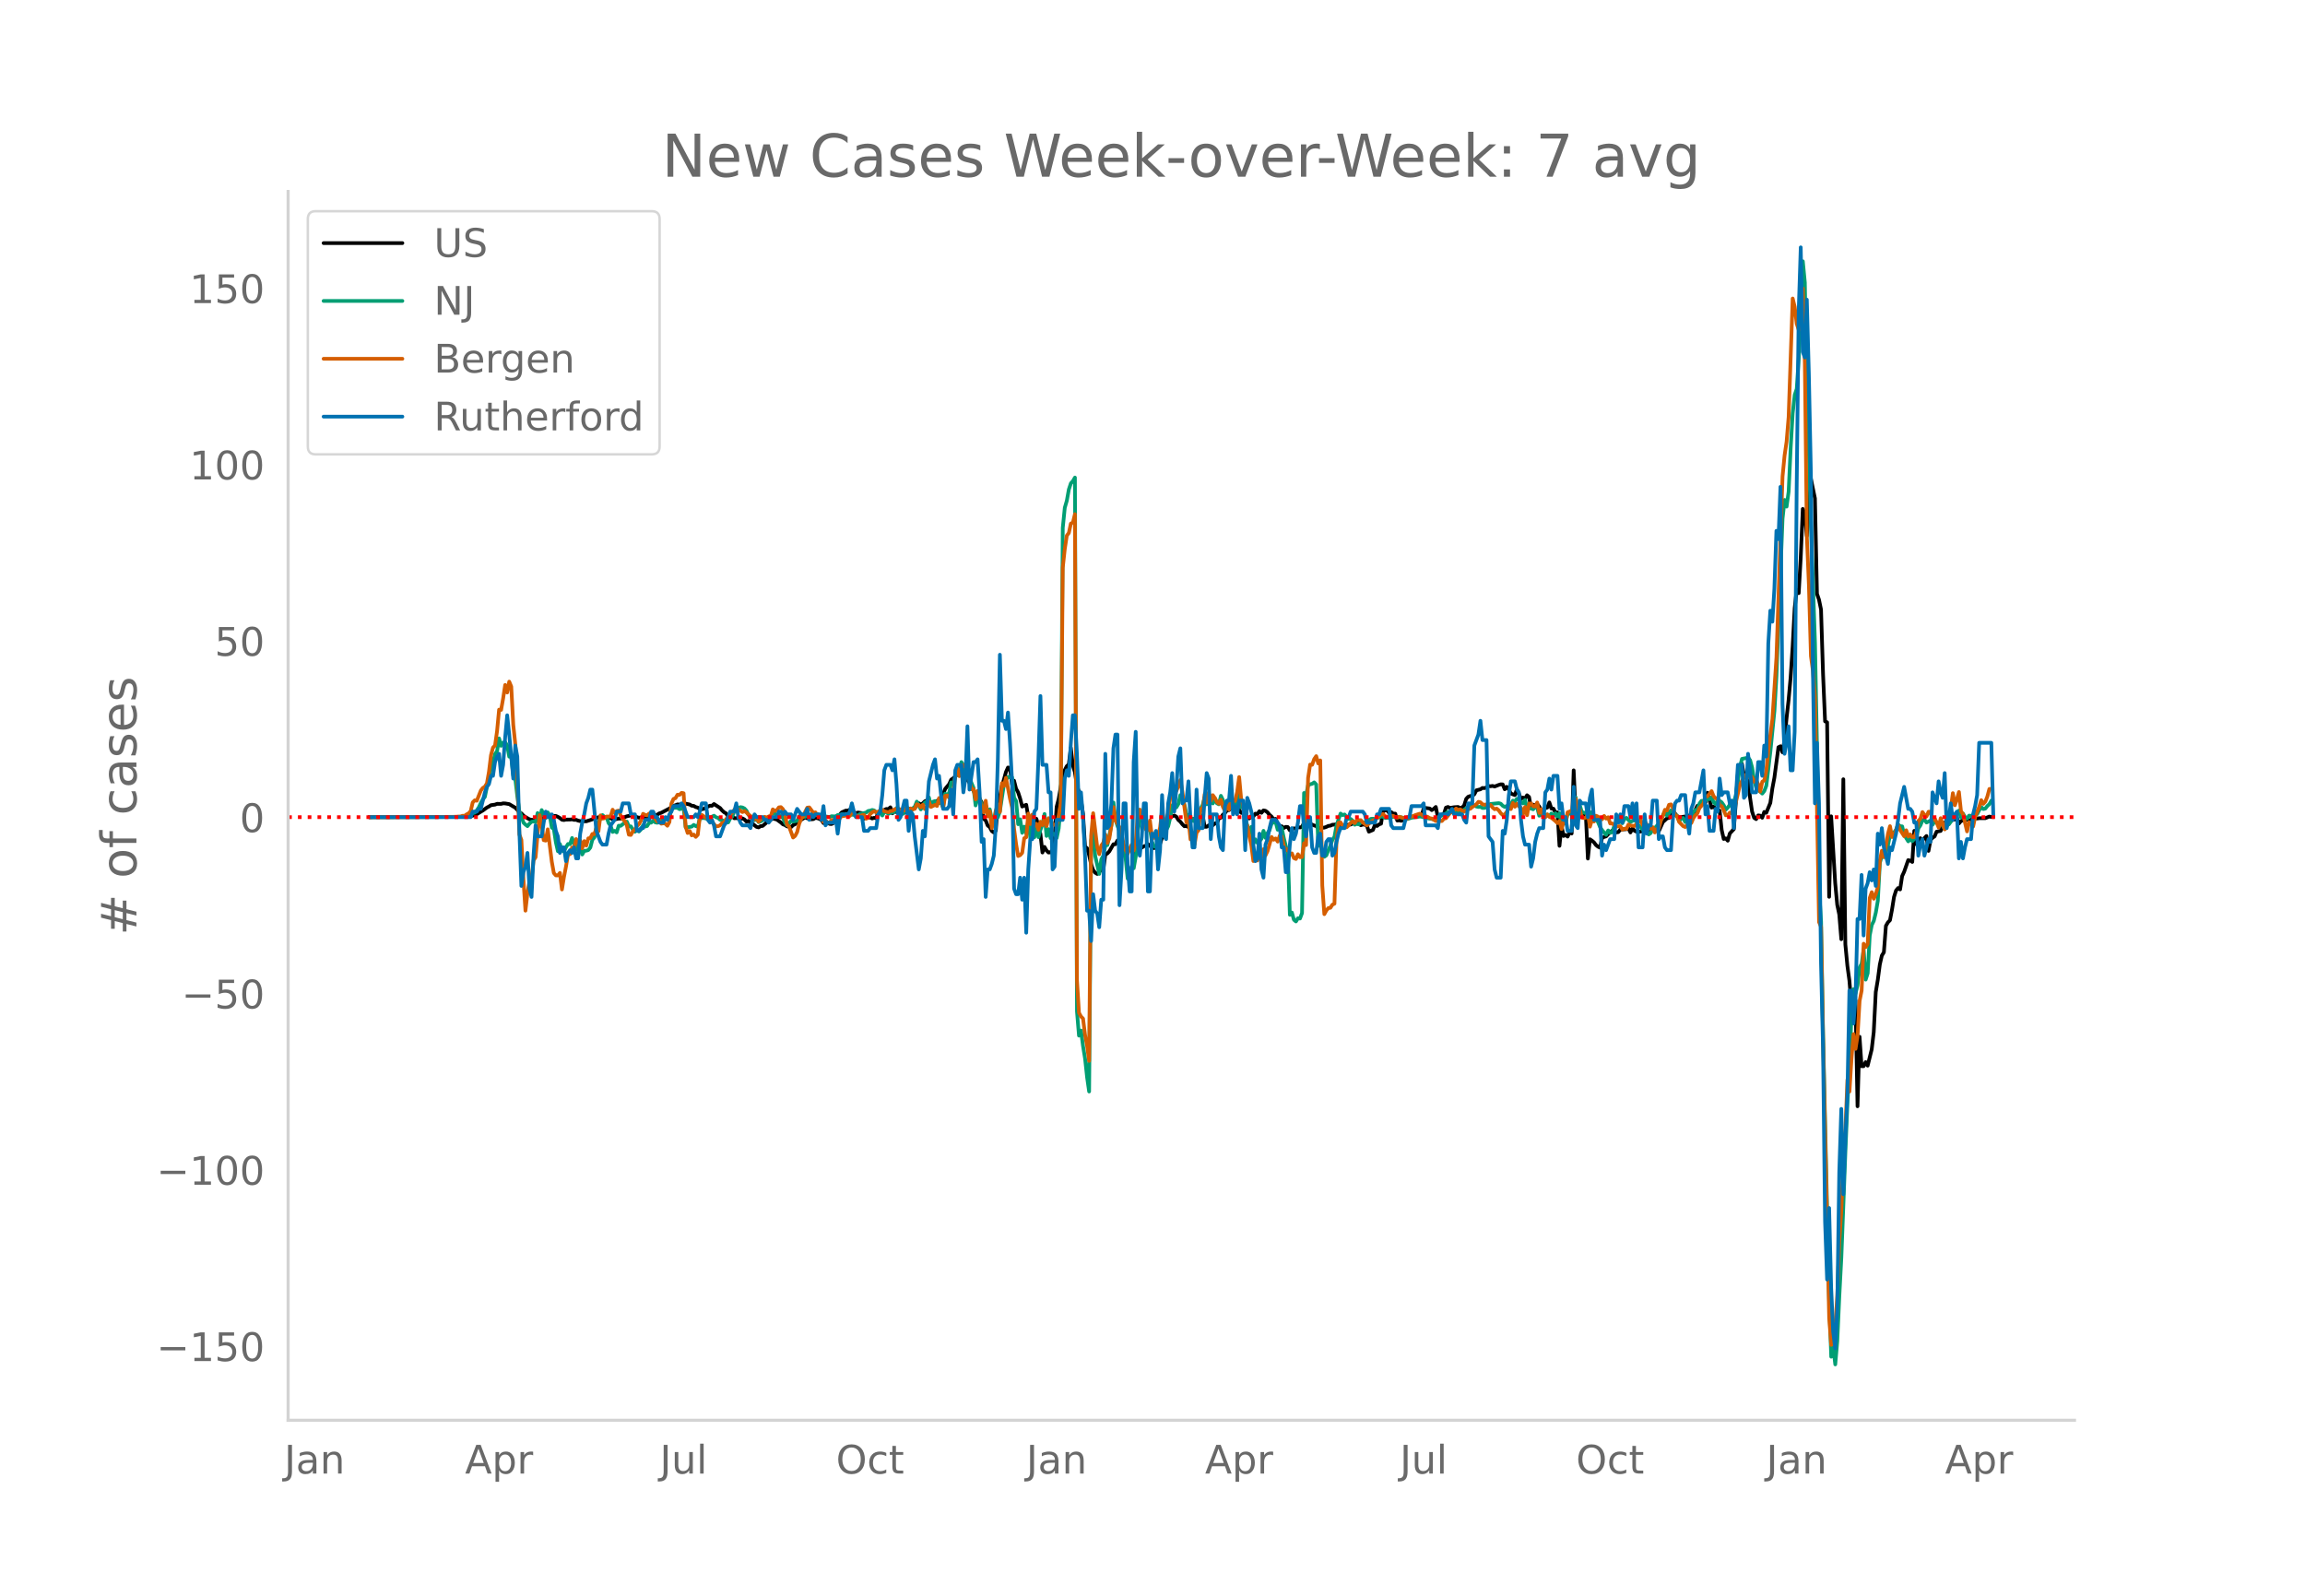 <svg height="864" viewBox="0 0 936 648" width="1248" xmlns="http://www.w3.org/2000/svg" xmlns:xlink="http://www.w3.org/1999/xlink"><defs><style>*{stroke-linecap:butt;stroke-linejoin:round}</style></defs><g id="figure_1"><path d="M0 648h936V0H0z" style="fill:#fff" id="patch_1"/><g id="axes_1"><path d="M117 576.72h725.4V77.76H117z" style="fill:none" id="patch_2"/><path clip-path="url(#pb9fbe4b7df)" d="m149.973 331.808 37.048-.104 3.293-.146 1.646-.33 1.647-.615 1.647-1.002.823-.493 1.646-1.203.824-.415.823-.543 1.647-.227.823-.314 1.647.008.823-.204.823.032 1.647.279 2.47 1.457.823.863.823 1.085.823.347.824.91.823.59 1.647.92.823.194.823-.003.823.208.824-.423.823-.154.823-.036.824-.327.823-.449.823-.581.823-.2.824.362 1.646.048.824.348.823.499.823.682.823.124.824-.184 1.646-.01.824-.096.823.222.823-.02.824.325.823.194 2.47.088 1.646-.518.824-.282.823-.532.823-.006.823-.33 1.647.047.823.011.824-.144.823.432.823.047.823.39.824.124 1.646-.356.824.026 2.47-.94 1.646-.357 1.647.289.823.404.823.242 1.647-.256.823.46 2.47-.738.823-.502.823.004.824-.204.823-.534.823-.241 3.294-1.733 1.646-1.097.823-.224.824-.366.823.082 1.647-.3.823-.079 1.646.351.824.49.823.076.823.476.824.218.823.627.823.035.823-.188 1.647-.885.823-.363.824.037.823-.715 2.47 1.616.823.993.823.738.824.467.823 1.339.823.006.823-.162.824.78.823-.06.823.115.824.271.823-.288.823.439.823.89.824-.29.823.686.823.461 1.647 1.277.823.217.824-.52.823-.07 2.47-2.143 1.646-.887 1.647.433L317.1 334l.824.737.823.285.823.547.824.076.823.216.823-.782.823-.378.824-.846 3.293-1.982.823.424.823-.556.824.946.823-.075.823-.499.824.121.823.282.823.462.823 1.245.824-.858 1.646 1.196.824.05.823-.423 1.647-3.018.823-.315.823-.971 1.647-.73.823.02.823-.395.824.755.823.227.823.459.823-.273 1.647.243.823 2.222.824-.506.823.11.823-.082.823.417.824-.262.823.198.823-2.658.824.445 1.646-1.197.823-.397.824.075.823-.745.823 2.46.824-.772.823.257.823.062.823-.381.824.172.823.412.823-1.983.824.332.823.153.823-.05.823-.208.824-1.54.823-.544.823.512.824-.473.823-.826.823-.36.824.017.823 1.258.823-.165.823-.634.824-.264.823-.533.823-.943.824-1.146.823-2.25 1.646-1.983.824-1.827.823-.536.823-.725.824-.98.823.538.823-.16.823.021.824 1.587.823.336.823 1.15.824 1.952.823 1.259 1.646 3.068.824.352.823 1.315.823 6.755.824.647.823 2.084.823.64.823 1.56.824.615.823-.765.823-12.42.824-1.157.823-4.664.823-2.522.823-3.044.824-1.815.823.127.823 6.686.824-1.472.823 3.27.823 1.465.824 2.525.823 3.244 1.646-.72.824 4.89 1.646 1.999.824-.266.823-.938.823 2.629.823 3.533.824 7.538.823-2.28.823 1.465.824.82.823-.057.823-1.138.823-5.093.824-12.253.823-3.228 1.647-9.527.823-2.157.823-1.61.823-.735.824-6.683.823 7.133.823 2.692.824 5.506.823 2.432.823 3.345.823 5.617.824 13.368.823.625.823 2.788.824 3.719.823 2.368.823 1.072.824.513.823-.788.823-.963.823.139.824-6.273.823-.42.823-.88 1.647-2.87.823-.01.823-1.53.824 1.88.823-.058.823.366.824 1.012.823.509.823-.328.823.663.824 2.128.823-1.03.823-.646.824-1.28.823-.327.823-.534.823-.188.824-.695.823.809.823-.025.824.864.823-.515.823-.334.823-.929 1.647-5.057.823-1.798.824-2.49.823-1.366.823-.491.823-.27.824.434.823 1.35.823.723.824 1.04.823.806.823-.06.824.41.823-2.53.823-.78.823.051.824-.355.823-.692.823.059.824-.547.823 4.686.823-.024.823-.57.824-.186.823.126.823-.742.824.107.823-2.175.823-.223.823-1.262.824-.658.823-1.086.823-.088.824-.88.823-1.151.823-.204.823 2.053.824.036.823 1.233.823.177.824 1.123.823.634.823.358.823-1.067.824.3.823-1.179.823.176.824-1.175.823.656.823-.973.823.155.824.625.823 1.011.823.717.824 1.106.823-.187.823 1.973.824.992.823.043.823.707.823-.466.824.076.823 1.325 1.647-.793.823.075.823-.58.823.144.824-.24.823-1.592 2.47.338 1.646.695.824.208.823.997.823-.25 1.647-.093.823-.28.823-.405.824-.105.823-.376.823-.046.824-.159.823-.027 1.646.722 2.47-.498.824-.08 1.646-.743.824-.248.823.258.823 1.032.823-.297.824.07.823.4.823 2.432 1.647-.69.823-2.123.823.506.824-.644.823-.287.823-5.414.824.066.823-.12.823 1.14.823-.379.824.627.823-.004.823 2.803.824-.092.823.21 4.116-1.662.824.006.823-.171.823.063 1.647-.274.823-2.977.823-.2 1.647.2.823.664.823-.522.824-.767.823 4.113.823-.587.824-.41.823-.235.823-2.603.824-.284.823.4 1.646-.28 1.647-.112.823.436.824-.201.823-.867.823-2.661.823-.87.824-.277.823-.083.823-.63.824-1.594 1.646-.42.823-.547.824.064.823-.265.823-.572.824.076.823-.138.823.256 1.647-.647.823-.256.823.035.824 1.977.823-.988.823 1.056.823 1.66 1.647.632.823-2.386.824 1.844.823 2.131.823-.58.823.426.824-1.364.823.686.823 4.622.824-1.477.823.169.823-.435.824.992.823 1.478.823-.301.823-.474.824-.26.823-2.102.823 2.498.824.046.823 1.563.823-.042.823 13.569.824-8.155.823 4.167.823-.432.824.668.823-1.688.823.444.823-25.65.824 18.034.823-.798.823.658.824-.36.823.849.823-.328.823 17.763.824-7.836.823.542.823.707.824 1.094.823.675.823.382.823-3.96.824-.379.823-.232 1.647-1.748.823-.575.823.167.824.543.823-.118.823-1.024 2.47-.17.823-.348.824 1.678.823-1.727.823 1.05.823.35.824.095 1.646-.312.824-2.953.823 2.547.823.034.823-.587.824-.193.823-.005.823.26.824.924 1.646-3.708 1.647-1.493.823-.206.823-.426.824-2.212.823.887.823 1.098.823.457 2.47-.372.824 1.067.823-1.03.823-1.49.823.958.824-2.152.823-1.68.823.106.824-1.264 1.646-.159.824-3.999 1.646 6.051.823-.389.824.741.823.326.823.608.824 7.797.823 3.642.823-.246.823.946.824-2.938 1.646-1.754 1.647-22.26.823-3.107.823-1.125.824 4.755 1.646 1.341.824 7.671.823 5.604.823 2.51.823.551.824-1.515.823.115.823.84.824-2.369.823.357 1.646-4.017.824-5.896.823-4.347 1.647-12.359.823-.417.823 2.47.823-5.056.824-8.765.823-7.395.823-9.16.824-12.525.823-15.575.823-7.42.824 1.267.823-14.633.823-19.57.823 1.894.824 9.08 1.646-23.277 1.647 8.015.823 38.72.823 2.417.824 3.987.823 26.208.823 19.21.824.388.823 70.87.823-32.69 1.647 27.166.823 8.8.823 3.916.824 10.023.823-64.953.823 67.068.823 8.676.824 6.044.823 10.068.823.588.824-2.674.823 43.027.823-28.235.823 11.962.824-.002.823-1.667.823 1.438 1.647-6.618.823-7.019.824-16.252.823-4.948.823-6.21.823-3.65.824-1.339.823-10.725.823-1.429.824-.842.823-4.296.823-5.17.823-2.621.824-.99.823.553.823-5.397.824-1.778 1.646-4.729.823.202.824.552.823-12.641.823 5.431.824-1.885.823-.547.823.796 1.647-1.693.823 6.04.823-4.361.824-.995.823-.506.823-1.944 1.647-.302.823-1.916.823-1.493.824-.133.823-.707.823.168.823-.43.824-.115.823-.69.823 2.312.824-.997 1.646-.572 2.47.255.823-1.414.824.58.823.11.823-.121 2.47.002 1.647-.67.823.163h0" style="fill:none;stroke:#000;stroke-linecap:round;stroke-width:1.5" id="line2d_1"/><path clip-path="url(#pb9fbe4b7df)" d="m149.973 331.807 37.048-.096 2.47-.258.823-.194.823-.331.823-.684.824-.28.823-.897.823-1.23.824-1.795.823-1.5.823-.96 1.647-8.089.823-3.325.823-2.6.824-3.382.823-1.129.823-5.214.824 3.006.823-1.309.823-.163.823 1.301.824 4.572.823-.085.823 7.762.824 1.396.823 7.14.823 5.979.823 1.845.824 2.732.823.81.823.638.824-1.018.823-.767.823-.129.823.314.824-3.736.823 3.623.823-4.807.824 1.98.823 1.226.823-2.266.823 1.262.824 4.896.823.585.823 5.395.824 3.623.823-2.935.823 2.704.823.281.824-1.681.823-1.31.823.094.824-2.518.823 2.419.823.221.824 2.515.823-1.181.823 2.722.823-1.453.824-.097.823-.233.823-1.034.824-3.174.823-.93.823-3.92.823-2.417.824-1.22.823-1.53.823.811.824-.016.823 2.44.823 1.1.823 2.513.824-.426.823.608.823-2.713.824.041 1.646-1.287.823-.417.824 1.932.823.012.823 1.35.824.812.823-.748.823.652.823-.848.824-1.688.823.541.823-.21.824-1.315.823-.066.823-.811.823.69.824.171.823-1.15 1.647-.091.823-.373.823.064.824-.355.823-4.192.823.097.823-.124.824.071.823.54.823-.185.824-.511.823 8.02.823.002 1.647-.254.823-.695.823.47.824.258.823-3.522.823.06.823-.088 1.647.447.823-.585 1.647-.778.823.645.823.248.824.783.823.136 1.647.965.823-.062.823-1.649.823-.732.824-2.087 1.646-1.389.824-.336.823.131.823.405.823.908.824 1.658.823 1.046.823.73.824.42.823-.48.823 1.295.824-.33 3.293-1.856.823-.258.823-1.244.824.205.823.815.823-.138 1.647 1.025.823 1.93.823 1.129.824-.785.823-1.074.823.325 1.647-.302.823-1.757.823-.802.824.993.823-.018.823-.486.823-.132.824-.357.823.314.823-.053.824-.36 2.47.795 2.47.327.823-.34.823.077.823-.043.824-.489.823-.092.823-.228.823.028.824.258.823-.392.823-.129.824.39.823.099.823.345.823-.11.824-.639 2.47-.548.823-.65.823-.126.823-.302.824.212.823.73.823.496.824-.33.823 1.15.823-1.46.823.154.824.645.823-.454.823-.014.824-.428.823-1.45.823 2.33.823.414.824-.352.823-.92.823-1.761 1.647 1.607.823-1.193.823-.668.824-2.084 1.646 3.153.824-1.518.823-1.264.823-.454.824-1.603.823 3.503.823-1.75.823-.295.824 1.11.823-.306.823-.056.824 1.719.823-5.494.823.793.823-1.24.824-4.09.823.348 1.647-4.996.823 1.585.823-5.194.823 1.218.824 3.925.823-.845.823 1.934.824 2.32.823 1.923.823 7.129.823-2.767h.824l.823 2.267.823.919.824-.553.823 2.725.823-1.016.823 4.038.824-.19.823-.55.823-.067.824-2.53 1.646-10.847.823-1.76.824-1.241.823.193.823-.016.824 8.248.823 1.396.823 9.367.824-1.985.823 5.482.823-2.483.823 2.745.824-5.203.823 6.83.823-6.673.824 6.592.823-4.945.823 4.906.823-3.027.824-2.114.823-4.277.823 8.927.824-2.764.823 3.646.823-1.845.823.132.824 1.665.823-3.925.823-9.685.824-112.342.823-8.183.823-2.822.823-4.586.824-2.485.823-.893.823-1.442.824 216.744.823 9.87.823-2.055.823 6.38.824 5.012.823 7.628.823 5.726.824-101.968.823-3.96.823 10.285 1.647 7.292.823-5.899.823-1.488.824-4.086.823-.248 1.647-8.181.823-9.1.823 6.962.823 2.58.824 2.114 1.646 8.396.824 2.66.823 8.163 1.646-4.925.824.751.823-4.729.823-10.498.824-4.201.823-2.907.823-.025.823 5.086.824.373.823.854.823 5.344.824 1.72.823.438.823.29.823-4.669.824-5.47.823 1.223.823 1.682.824-1.564.823-3.476.823-4.92.823-1.142.824 1.89.823-1.395.823-3.602.824 1.568.823 2.29.823 3.846.824.528.823 2.932.823-1.626.823 1.126.824-2.31.823-1.587.823-1.285.824-1.52.823-3.11.823 2.87.823-1.044.824-.085.823.788.823-2.066.824 1.985.823.429.823-3.444.823 1.735.824 2.731.823-2.374.823 2.96.824-3.085.823-.324.823 2.34.823.488.824-5.049.823 5.245.823-.05.824 4.539 1.646 5.737.823-2.305.824 6.771.823-1.69.823 1.44.824-.669.823-1.002.823-3.231.823 2.881.824-1.985.823-1.207.823-2.693.824-.405.823-.143.823 3.126.824-1.36.823.632.823 3.996.823 3.367.824 2.804.823 25.094.823-.922.824 2.94.823.686.823-1.313.823.126.824-2.208.823-48.774.823.933.824-4.105.823-.357.823-.2.823-.588.824.837.823 24.919.823-1.56.824 5.669.823.354.823-.566.823-2.154.824-1.817.823-2.366.823-1.213.824-4.61 1.646-4.815.823.608.824-.235.823 1.018.823.783.824.016.823.691.823 1.647.824-.334.823.2.823-.785.823-.058.824.168.823-.124.823-.951.824-.52.823-.042.823.193.823-.617.824-.076.823-.4.823.105.824.488 2.47-.147.823-.433.823.38.823-.025.824-.157.823.14 2.47.69 1.646-.528 3.293-.565 1.647.337 1.647.456 2.47.396 4.116-1.916.823-.438.824-.64 2.47-.01.823-.269 1.646.134.824-.198.823-.58.823-.427.823-.735.824-.17.823-.053.823-.258.824.366.823.196.823-.072.823.473.824-.021 1.646-.719.824-.882 3.293-.332.823.21.823.862.824.467.823-.4.823.002.823-.625.824-1.538.823.313.823-1.06.824.286.823 1.071.823.507.823-1.377.824 3.296.823-.164 1.647.643.823-1.025.823.313.824 3.326 1.646-.935.823 1.004.824-.541.823.612.823-1.05.824 1.172.823-1.239.823 1.235.823-1.288.824 4.71.823-2.406.823 1.888.824-4.113.823.156.823-.62.823 1.956.824-7.965.823 5.616.823-2.488.824 2.808 1.646.433.823-1.115.824 3.586.823-2.992.823 3.35.824-.35.823 1.192.823 1.983.823 1.249 1.647 1.92.823-1.798.824.979.823-.208.823-2.632.824-1.27.823-.084.823-.482.823.776.824-1.748.823-.442 1.647 1.714.823-.54.823-.09.823.38.824 1.572.823.62.823 1.188.824-.242.823.917.823 1.23.823-.592.824-1.864.823-.147 1.647-1.822.823-1.472.823-1.895.823-1.537.824 1.666.823-.926.823-1.237.824.686.823 1.136.823.4.823 2.207.824-1.103.823-.191.823 1.651.824-.352.823-1.168.823-.763.823-1.796.824-.822.823-.143.823-2.45.824-1.104.823-.06.823.07.824-.763.823.041.823-.75.823 2.012.824.758.823-1.442.823.115.824.627.823 1.182.823 1.773.823-.843.824-1.19.823.667.823-1.658.824-2.84 1.646-11.625.823-3.132 1.647-.318.823-.207.824 1.05.823 3.038.823 5.164.823 2.95.824 1.055.823.58.823.782.824-1.04.823-2.15 1.646-13.873 1.647-16.528.823-14.248 2.47-63.782.823-7.626.824 2.715.823-6.087.823-17.62.824-14.174.823-7.46.823-2.472.824-12.62.823-21.59.823-17.597.823 8.648.824 45.983.823 23.138.823 29.024 1.647 48.205.823 42.806.823 57.171.824 13.085.823 46.27 2.47 107.268.823 23.221.823-3.798.824 6.924.823-9.503.823-18.21.824-15.706 1.646-42.912.823-19.748.824-14.39.823-21.792.823-10.111.824 1.769.823-3.37.823-7.202.823-1.504.824-5.84.823 12.277.823-2.596.824-15.35.823-4.232.823-1.677.824-3.385.823-4.833.823-15.316.823-3.11.824.714.823-2.001.823-2.794.824-4.213.823-.615.823-.4.823-1.088.824-2.084.823.663.823.088.824 3.436 1.646 2.649.823-.956.824.855.823-.896.823-.655.824-3.662.823-1.197.823-2.034.823-.247.824 1.138 1.646-.797.824 1.677.823-1.32.823.454.823.9.824-1.328.823 1.757.823 1.25.824-2.724.823.914.823-1.098.823-1.744.824.106 1.646-2.907.824 2.757.823-1.53.823 1.454.824.58.823-1.197.823.071.823-.041.824-1.483.823.808.823-1.585.824-1.253.823.807.823-.173.823-1.048.824-.758.823-1.437h0" style="fill:none;stroke:#009e73;stroke-linecap:round;stroke-width:1.5" id="line2d_2"/><path clip-path="url(#pb9fbe4b7df)" d="m149.973 331.807 33.755-.11 3.293-.131.823-.307.823.022.824-.593.823-.417.823-.921.823-3.534.824-.834.823.176 1.647-4.148.823-1.053.823-.527.823-1.338.824-4.675.823-6.737.823-3.116.824-.834.823-5.838.823-8.734.824.11.823-4.697.823-5.442.823 3.072.824-4.41.823 1.996.823 15.603.824 7.77.823 14.264.823 22.406.823 2.216.824 15.999.823 12.75.823-7.132.824-5.004.823-1.12.823-7.153.823-1.295.824-9.459.823-7.637.823 3.797.824 6.364.823.198.823-4.587 1.647 13.167.823 4.587.823.944.824.022.823-1.01.823 6.715.823-5.113.824-4.191.823-5.026h.823l.824-2.721.823.57.823-3.994.824 1.536.823-.965.823 3.204.823-2.94.824 1.843.823-2.963.823-.11.824-1.668.823.066.823-2.523.823 1.36.824-6.452.823 1.317.823-.176.824-.68 1.646.022.823-2.787.824 1.426.823-.877.823-.198.824 2.107.823 1.448.823.659.823 1.777.824 3.797.823.11.823-1.493.824-.746.823-1.383.823-.768.823-1.492.824-2.7.823.462.823.175.824-.746.823-.176.823-.307.823 2.59.824 1.119.823-.549.823 1.449.824-.176.823.154.823.856.824-1.493.823-7.527.823-1.865.823-.33.824-1.404.823.066.823-.812.824.154.823 13.562.823 2.59.823-.813.824 1.778.823-.33.823.944.824-.877.823-7.22.823-.812 1.647 1.14.823.418.823-.483.824 1.624.823 1.097.823.834.823-.066.824-.35.823-.966.823-.154.824-1.448.823-.834.823-1.164.823-.526.824-1.23.823.747.823-.9 1.647 1.098.823-.396.823.55.824.877.823.505.823 1.031.824.351.823-.483.823 1.449.824-.944 1.646-1.01.823.308.824-.483.823-.044.823-2.809.824.659.823-.352.823-1.119.823-.11.824.834.823 2.151.823 4.17.824.724 1.646 4.477.823-.659.824-1.558.823-3.313.823-2.107.824-.878.823-2.019.823-1.602.823-.11 1.647 2.217.823-.198.824 1.207 1.646 1.383.823 1.295.824-.352.823.571.823.11.824-1.098.823-.043 1.647-.637.823.022.823-1.01.823.045.824-.198 1.646.154.824-1.624.823.175.823 1.405 1.647.35.823-.614.823-.087.824 1.536.823-.351.823-1.537.823-.702.824-.46.823.46.823-.066.824-.855.823-.11.823.592 1.647.417.823-.548.823-.022.824-.659 1.646-.22.823.352.824.505.823-.198.823-1.119.824 1.12.823-.79.823.416.823-.241.824-1.866.823.286.823.987.824-1.075.823 1.778.823-.637.824-2.37.823 2.129 1.646-.812.824.417.823-3.226.823 1.382.824 2.568.823-4.806.823-.198.823.988.824-2.15.823.394.823-7.351.824-2.963.823 3.248.823-3.116.823-1.427.824.79.823-.11.823 5.904.824 3.292.823-.066.823 4.17.823-3.468.824 3.182.823 4.301.823 1.317.824-4.784.823 6.342.823-2.063.823 6.891 1.647-7.242.823-2.414.824 3.073.823-11.741.823 1.163.823-3.336 1.647 8.537.823 3.511.824 8.69.823 6.255.823 4.784.824-.351.823-.944.823-5.925.823-.417.824-9.59.823 4.257.823-3.84.824 4.543.823-.834.823 2.458.823-3.292.824 1.382.823-2.699.823 3.138.824-3.27.823.549.823 1.865 1.647.637.823-4.17.823-4.784.824-95.77.823-7.593.823-5.464.823-1.076.824-3.818.823-.395.823-3.402.824 189.214.823 13.255.823 1.514.823.834.824 6.65.823 4.389.823 6.144.824-91.424.823-9.152 1.647 13.804.823 2.831.823-3.533.823-1.12.824-3.357.823 3.511.823-1.953.824-5.31.823-7.374.823 5.53 1.647 2.633.823 2.831.823 4.06.824 2.348.823 1.624.823-2.085.823-1.645.824 2.37.823-3.71.823-10.928.824-1.997.823 3.577.823.461.823 4.038.824.285.823-3.928.823 6.693.824.373.823-1.185.823.11.823-3.182.824-7.198.823 6.298.823-1.755.824-3.16.823-6.32.823-3.315.823-1.053.824 1.712.823-1.822.823-2.611.824 4.652 1.646 12.597.824-1.405.823 8.252.823-2.765.823 4.828.824-4.806.823-1.01.823-8.69.824.702.823-6.627.823 3.357.823-4.016.824 3.336.823-2.282.823 1.14.824 1.625.823.724.823-1.624.823 2.919.824 1.69.823-2.393.823 1.778.824-4.301.823.548.823.264.823-3.621.824-6.101.823 9.13.823 2.26.824 7.483.823.79.823 4.455.823 3.555.824 6.43.823-1.953.823 1.734.824-2.656.823 1.427.823-3.358.823 2.502.824-1.712 1.646-5.75.824 1.12.823-.527.823 1.273.824-2.392.823.285.823 3.665.823 1.975.824-.483.823 2.239.823-.505.824 1.91.823.372.823-1.931.823 1.207.824-.066.823-5.618.823.768.824-27.278.823-5.42.823.087.823-2.304.824-1.207.823 2.963.823-1.23.824 50.848.823 11.587.823-1.514.823-.965.824-.11.823-1.273.823-.395.824-25.544.823-7.33.823-.154.823 1.383.824.175.823.44.823-.769.824-.987.823-.68.823.745.824-1.163 1.646-.044.823.988 1.647 1.185 1.647-1.47.823-.593.823-.307 1.647-1.405.823-.746.823-.153.824.943.823.154.823-.066.823-.33.824.067.823.46.823.22.824-.33 1.646.55.823.526.824-.307.823-.724.823-.066 1.647-.68 1.646-.527.824.33.823.811.823-.11.824.264.823.504.823.154 1.647 1.01.823-.22.823.198.824.022.823-.944.823-.198 1.647-2.106.823-.395 1.647-1.427.823.57.823-.24 1.647.965 1.646-1.053.824-.154.823-.724 1.647-1.098.823-.987.823.175.823.834.824.176.823-.132.823.637.824-.417.823 1.031.823.702.823-.263.824.702.823 1.141.823.79.824-.24.823-1.098.823-1.514.823.417.824-2.48.823 1.536.823-1.229.824 1.097.823.57.823 2.546.823-2.874.824 3.313.823-4.718.823-.022.824 1.141.823.066.823-1.624.824 4.258.823-1.515.823 2.414.823.856.824-1.185.823 1.032.823.329 1.647 1.382.823.812.823-.877.824 3.27.823-2.788.823.132.824-4.148.823-.307.823-.439.823 1.888.824-6.65.823 4.455.823-.132.824 3.358.823.22.823-.22.823-1.427.824 5.114.823-2.765.823.658.824-2.348.823.373.823.834.823.241.824-1.36.823 1.075.823-.549.824 2.546.823-.022 1.647 1.25 1.646-.13.823 1.36.824-.395.823.153.823-1.821.824.439 1.646.175 2.47-2.523.823 2.128.824-1.492.823 1.251.823.966.823.768.824-.615.823 2.15.823-1.491.824-.154.823-3.16.823-1.975.823-2.436.824.285.823-2.304.823-.176.824 1.493.823 2.94.823.264.823 2.436 1.647 1.711.823.351.824-.79.823-1.711.823.877.823-1.997.824-1.14.823-.79.823-2.13 1.647-1.865.823-2.809.824-.153 1.646-2.063.823 2.04.824.878.823.022.823 2.941.824.198.823 1.667.823 2.063.823-.044.824-1.053.823.373.823-3.094.824-1.558 1.646-6.957.823-1.712.824-1.163.823-1.36.823 1.25.824-1.01.823.79.823 1.91.823-.746.824 1.756.823 2.984.823-4.016.824-.526.823-3.929.823-8.273 1.647-12.728 1.646-25.062 1.647-49.004.823-24.404.823-8.514.824-5.662.823-9.964 1.647-48.148.823 3.358.823 6.913.824 2.523.823-7.549.823-9.327.823 30.22.824 70.62.823 19.619.823 28.836.824 6.1.823 10.36 1.646 91.555.824 1.91.823 45.47 2.47 113.393.823 10.907.823-.659.824-6.627.823-12.794.823-22.056.824-12.618.823-21.902.823-10.687.823-20.322.824 4.784.823-13.255.823-10.073.824 6.013.823-5.31.823-14.177.823-4.148.824-19.07.823 1.382.823-1.25.824-18.698.823-2.37.823 2.677.824-1.91.823-2.808.823-10.863.823-3.928.824 2.59 1.646-9.481.824-3.073.823 4.433.823-1.01 1.647-3.862.823 1.997 1.647 2.524.823-2.414.823 2.546.823-.834.824 1.075.823-.022.823-2.172.824-4.433.823-.878.823-2.677.823 1.163.824.614.823-1.91h.823l.824 3.359.823-.725.823 1.69.823 2.129.824-3.84.823 2.808.823 1.756.824-5.31h.823l.823-3.38.823-6.035.824 4.915.823-2.48.823-2.896.824 7.747.823 1.25 1.647 7.001.823-3.753.823.483.823 1.273.824-3.775.823-2.326.823-1.843.824-2.743.823 1.492.823-.878.823-2.063.824-3.094.823-.088h0" style="fill:none;stroke:#d55e00;stroke-linecap:round;stroke-width:1.5" id="line2d_3"/><path clip-path="url(#pb9fbe4b7df)" d="M149.973 331.807h41.164l.823-2.235h1.647l.823-1.118h.824l1.646-6.706.823-2.235.824-1.118.823-3.353h.823l.824-5.589.823-2.235.823-1.118.824 8.942.823-4.471.823-11.177.823-8.942.824 7.824 1.646 17.883.824-13.412.823 4.47.823 30.179.823 22.354.824-5.588.823-2.236.823-5.588.824 14.53.823 3.353.823-16.766.823-12.294.824 4.47h1.646l.824-5.588.823-4.471.823 2.235h.823l.824-1.117.823 2.235.823 4.471.824 2.235.823 6.707.823-2.236h.823l.824 5.589.823-3.353.823-1.118.824 1.118.823-2.236.823 4.471h.824l.823-10.06.823-4.47.823-3.353.824-4.471.823-2.236.823-3.353h.824l1.646 16.766 1.647 4.47.823 1.119h1.647l.823-4.471.823-3.353 1.647-2.236.823-3.353h1.647l.823-3.353h2.47l.823 4.47h1.647l.823 6.707h.823l.823-1.118h.824l.823-3.353h1.647l.823-3.353h.823l.823 2.235h.824l.823 2.236h1.647l.823-2.236.823 1.118.824-2.235.823-1.118.823-2.235h2.47l.823-1.118.824 1.118 1.646 4.47h2.47l.823-1.117.824 1.117.823-2.235.823-3.353h1.647l.823 6.706.823 1.118.824-1.118.823 2.236.823 4.47h1.647l1.646-4.47.824-1.118 1.646-4.471h1.647l.823-3.353.823 5.588.824 2.236.823 1.118h2.47l.823 1.117.823-3.353.824-2.235.823 1.117h2.47l.823 1.118h.823l.824 1.118 1.646-2.236h1.647l.823-2.235h.823l.824 1.118.823-1.118.823 1.118h1.647l.823 2.235 1.647-4.47 1.646 2.235h1.647l.823-2.236.823 4.471.824-2.235.823 1.117.823-1.117h1.647l.823 2.235.823-5.588.824 7.824.823-1.118h2.47l.823-2.236.824 6.707.823-6.707.823-1.117h2.47l.823-1.118.824-3.353.823 3.353.823 2.235h2.47l.823 5.589h1.647l.823-1.118h2.47l.823-5.588.824-1.118.823-6.706.823-10.06.823-2.235h1.647l.823 2.235.824-4.47.823 10.059.823 14.53.823-1.118 1.647-6.706h.823l.824 12.295.823-7.824.823 1.118.823 8.941 1.647 13.413.823-4.47.824-11.178.823 2.235 1.647-22.354 1.646-6.706.823-2.236.824 7.824.823-1.117.823 7.824.824 5.588h1.646l.823-1.117.824-6.707.823 10.06.823-17.884.824-2.235h1.646l.823 11.177.824-5.589.823-21.236.823 25.707 1.647-11.177h.823l.823-1.118.824 13.413.823 20.119.823-1.118.824 23.472.823-11.177h.823l.823-2.235.824-3.354.823-12.294.823-26.826.824-42.473.823 26.825h.823l.823 3.353.824-6.706.823 12.295.823 15.648.824 43.591.823 2.236h.823l.824-6.707.823 8.942.823-8.942.823 22.355.824-25.708.823-12.295h.823l.824-11.177.823-1.118.823-20.119.823-25.707.824 27.943h1.646l.824 11.177h.823l.823 31.296.823-1.118.824-19h2.47l.823-16.767.823-3.353.823 2.236.824-13.413.823-11.177h.823l.824 15.648.823 22.354.823-6.706.823 10.06.824 15.647.823 22.355h.823l.824 12.295.823-19.001.823 6.706.824 1.118.823 5.588.823-11.177h.823l.824-59.24.823 30.18.823-1.118.824-8.942.823-22.354.823-5.59h.823l.824 69.3.823-14.53.823-26.826h.824l.823 24.59.823 11.177h.823l.824-52.533.823-12.295.823 45.827.824 4.47.823-7.824.823-13.412h.823l.824 35.767h.823l.823-23.472.824 1.117.823-2.235.823 15.648.823-7.824.824-22.354.823 16.765.823 1.118.824-14.53.823-4.471.823-7.824.823 15.648.824-8.942.823-13.412.823-3.353.824 22.354.823-1.118h.823l.824-7.824.823 15.648.823 11.177h.823l.824-23.472.823 15.648h1.647l.823-12.295.823-10.059.823 2.235.824 24.59.823-10.06h1.647l.823 8.942.823 4.471.823 1.118.824-17.883.823-2.236h.823l.824-10.06.823 15.649.823-3.353.823 3.353.824-5.589h1.646l.824 20.119.823-21.237.823 2.236 1.647 6.706v10.06l.823 6.706.823-1.118.824-10.06.823 14.531.823 3.353.823-13.412.824-2.236.823-4.47.823-3.354h1.647l1.647 2.236.823 8.941h.823l.823 10.06h.824l.823-11.177.823-6.707.824 4.471.823-2.235.823-4.471.823-6.706h.824l.823 7.824.823 4.47.824-6.706.823-1.118.823 12.295.823 2.236h.824l.823-6.707.823-1.117.824 8.941h.823l.823-5.588.823-1.118h.824l.823 6.706.823-1.117.824-4.471.823-3.353.823-2.236h1.647l.823-4.47h.823l.824-2.236h4.94l.823 1.118.823 3.353h3.293l.823-3.353h.824l.823-2.236h3.293l.823 6.707.824 1.117h4.116l.823-3.353.824-1.118h.823l.823-4.47h4.117l.823-1.118.823 8.942h4.117l.823 1.117.823-5.588h3.294l1.646-2.236.823 2.236h3.294l.823 2.235.823 1.118.823-7.824h1.647l.823-23.472 1.647-4.471.823-5.589.823 7.824h1.647l.823 39.12 1.647 2.236.823 11.177.823 3.353h1.647l.823-19.001.824 1.118.823-5.589.823-10.06.823-5.588h1.647l.823 3.353.824 1.118.823 11.177.823 6.706.823 3.354h1.647l.823 8.941.824-3.353.823-6.706.823-3.353.824-2.236h1.646l.823-14.53.824-1.118.823-4.47.823 4.47.824-5.588h1.646l.823 13.412.824-2.235.823 6.706.823-1.118.824 5.589h1.646l.823-17.883.824 15.648.823 1.117.823-11.177.824 1.118h1.646l.823 5.588.824-7.824.823-3.353.823 12.295h2.47l.823 14.53.824-4.47.823 2.235 1.647-4.47h1.646l.824-10.06.823 3.353.823-3.353.823 3.353.824-6.706h1.646l.824 4.47.823-5.588.823 6.706.823-6.706.824 17.883h1.646l.824-13.412.823 7.824.823-3.353h.823l.824-10.06h1.646l.824 15.648.823-1.118h.823l.823 4.471.824 1.118h1.646l.824-13.413.823-5.588.823-1.118h.823l.824-2.235h1.646l.824 10.06.823 5.588.823-10.06.823-2.235.824-4.471h1.646l1.647-8.942.823 17.884.824-3.353.823 10.059h1.646l.824-8.942.823 1.118.823-13.413.824 6.707.823-1.118h1.646l.824 4.47.823-1.117.823 11.177 1.647-25.707h1.646l.824 13.412.823-1.117.823-16.766.824 6.706.823 8.942h1.646l.824-12.295h.823l.823 5.589.824-12.295.823 4.47.823-45.826.823-13.412.824 4.47.823-13.412.823-23.472.824 3.353.823-21.237.823 88.3.823 20.119.824-4.47.823-6.707.823 17.883h.824l.823-15.648.823-99.477.824-71.534.823-25.707.823 42.473.823 2.236.824-23.472.823 30.178.823 40.238.824 79.358.823 54.768.823-24.59.823 24.59.824 64.827.823 34.65.823 70.416.824 23.472.823-29.06.823 32.413.823 17.884.824 6.706.823-15.648.823-55.886.824-25.708.823 34.65.823-22.355.823-17.883.824-42.473h.823l.823 13.412.824-10.06.823-32.413h.823l.823-17.884.824 24.59.823-19 .823-2.236.824-4.471.823 3.353.823-4.47.824 6.705.823-21.236.823 4.47.823-6.706.824 7.824 1.646 6.707.824-6.707.823 1.118 1.646-6.706.824-5.589.823-6.706 1.647-6.706 1.646 8.941h.823l.824 1.118.823 4.47h.823l.824 13.413.823-4.47.823-2.236.823 6.706 1.647-6.706.823 1.118.824-20.119 1.646 4.47.823-8.94.824 4.47.823 2.235.823-10.059.824 22.354.823-3.353.823-6.706.823 6.706.824-2.235.823-1.118.823 19.001.824-6.706.823 6.706.823-4.47.824-3.354h1.646l.823-10.06.824-3.352.823-4.471.823-21.237h4.94l.823 30.178h0" style="fill:none;stroke:#0072b2;stroke-linecap:round;stroke-width:1.5" id="line2d_4"/><path clip-path="url(#pb9fbe4b7df)" d="M117 331.807h725.4" style="fill:none;stroke:red;stroke-dasharray:1.5,2.475;stroke-dashoffset:0;stroke-width:1.5" id="line2d_5"/><path d="M117 576.72V77.76" style="fill:none;stroke:#d3d3d3;stroke-linecap:square;stroke-linejoin:miter;stroke-width:1.25" id="patch_3"/><path d="M117 576.72h725.4" style="fill:none;stroke:#d3d3d3;stroke-linecap:square;stroke-linejoin:miter;stroke-width:1.25" id="patch_4"/><g id="matplotlib.axis_1"><g id="xtick_1"><g style="fill:#696969" transform="matrix(.16 0 0 -.16 115.411 598.378)" id="text_1"><defs><path d="M9.813 72.906h9.859V5.078q0-13.187-5-19.14-5-5.954-16.094-5.954h-3.75v8.297h3.078q6.531 0 9.219 3.672Q9.813-4.39 9.813 5.078z" id="DejaVuSans-74"/><path d="M34.281 27.484q-10.89 0-15.093-2.484-4.204-2.484-4.204-8.5 0-4.781 3.157-7.594 3.156-2.797 8.562-2.797 7.485 0 12 5.297 4.516 5.297 4.516 14.078v2zm17.922 3.72V0H43.22v8.297Q40.14 3.328 35.547.953q-4.594-2.375-11.234-2.375-8.391 0-13.36 4.719Q6 8.016 6 15.922q0 9.219 6.172 13.906 6.187 4.688 18.437 4.688h12.61v.89q0 6.203-4.078 9.594-4.078 3.39-11.453 3.39-4.688 0-9.141-1.124-4.438-1.125-8.531-3.375v8.312q4.921 1.906 9.562 2.844 4.64.953 9.031.953 11.875 0 17.735-6.156 5.86-6.14 5.86-18.64z" id="DejaVuSans-97"/><path d="M54.89 33.016V0h-8.984v32.719q0 7.765-3.031 11.61-3.031 3.858-9.078 3.858-7.281 0-11.484-4.64-4.204-4.625-4.204-12.64V0H9.08v54.688h9.03v-8.5q3.235 4.937 7.594 7.374Q30.078 56 35.797 56q9.422 0 14.25-5.828 4.844-5.828 4.844-17.156z" id="DejaVuSans-110"/></defs><use xlink:href="#DejaVuSans-74"/><use x="29.492" xlink:href="#DejaVuSans-97"/><use x="90.771" xlink:href="#DejaVuSans-110"/></g></g><g id="xtick_2"><g style="fill:#696969" transform="matrix(.16 0 0 -.16 188.823 598.378)" id="text_2"><defs><path d="M34.188 63.188 20.797 26.906h26.812zm-5.579 9.718h11.188L67.578 0h-10.25l-6.64 18.703h-32.86L11.188 0H.78z" id="DejaVuSans-65"/><path d="M18.11 8.203v-29H9.077v75.484h9.031v-8.296q2.844 4.875 7.157 7.234Q29.594 56 35.594 56q9.968 0 16.187-7.906 6.235-7.907 6.235-20.797T51.78 6.484q-6.218-7.906-16.187-7.906-6 0-10.328 2.375-4.313 2.375-7.157 7.25zm30.578 19.094q0 9.906-4.079 15.547-4.078 5.64-11.203 5.64-7.14 0-11.218-5.64-4.079-5.64-4.079-15.547 0-9.906 4.078-15.547 4.079-5.64 11.22-5.64 7.124 0 11.202 5.64t4.078 15.547z" id="DejaVuSans-112"/><path d="M41.11 46.297q-1.516.875-3.297 1.281Q36.03 48 33.89 48q-7.625 0-11.703-4.953-4.079-4.953-4.079-14.234V0H9.08v54.688h9.03v-8.5q2.844 4.984 7.375 7.39Q30.031 56 36.531 56q.922 0 2.047-.125 1.125-.11 2.484-.36z" id="DejaVuSans-114"/></defs><use xlink:href="#DejaVuSans-65"/><use x="68.408" xlink:href="#DejaVuSans-112"/><use x="131.885" xlink:href="#DejaVuSans-114"/></g></g><g id="xtick_3"><g style="fill:#696969" transform="matrix(.16 0 0 -.16 267.93 598.378)" id="text_3"><defs><path d="M8.5 21.578v33.11h8.984V21.922q0-7.766 3.016-11.656 3.031-3.875 9.094-3.875 7.265 0 11.484 4.64 4.234 4.64 4.234 12.656v31h8.985V0h-8.984v8.406Q42.047 3.422 37.718 1q-4.313-2.422-10.032-2.422-9.421 0-14.312 5.86Q8.5 10.296 8.5 21.578zM31.11 56z" id="DejaVuSans-117"/><path d="M9.422 75.984h8.984V0H9.422z" id="DejaVuSans-108"/></defs><use xlink:href="#DejaVuSans-74"/><use x="29.492" xlink:href="#DejaVuSans-117"/><use x="92.871" xlink:href="#DejaVuSans-108"/></g></g><g id="xtick_4"><g style="fill:#696969" transform="matrix(.16 0 0 -.16 339.493 598.378)" id="text_4"><defs><path d="M39.406 66.219q-10.75 0-17.078-8.016-6.312-8-6.312-21.828 0-13.766 6.312-21.781 6.328-8 17.078-8 10.735 0 17.016 8 6.281 8.015 6.281 21.781 0 13.828-6.281 21.828-6.281 8.016-17.016 8.016zm0 8q15.328 0 24.5-10.281 9.188-10.282 9.188-27.563 0-17.234-9.188-27.516-9.172-10.28-24.5-10.28-15.375 0-24.593 10.25-9.204 10.265-9.204 27.546t9.204 27.563q9.218 10.28 24.593 10.28z" id="DejaVuSans-79"/><path d="M48.781 52.594v-8.407q-3.812 2.11-7.64 3.157-3.828 1.047-7.735 1.047-8.75 0-13.593-5.547-4.829-5.532-4.829-15.547 0-10.016 4.829-15.563 4.843-5.53 13.593-5.53 3.907 0 7.735 1.046 3.828 1.047 7.64 3.156V2.094Q45.016.344 40.984-.531q-4.015-.89-8.562-.89-12.36 0-19.64 7.765-7.266 7.765-7.266 20.953 0 13.375 7.343 21.031Q20.22 56 33.016 56q4.14 0 8.093-.86 3.953-.843 7.672-2.546z" id="DejaVuSans-99"/><path d="M18.313 70.219V54.688h18.5v-6.985h-18.5V18.016q0-6.688 1.828-8.594 1.828-1.906 7.453-1.906h9.218V0h-9.218q-10.407 0-14.36 3.875-3.953 3.89-3.953 14.14v29.688H2.687v6.984h6.594V70.22z" id="DejaVuSans-116"/></defs><use xlink:href="#DejaVuSans-79"/><use x="78.711" xlink:href="#DejaVuSans-99"/><use x="133.691" xlink:href="#DejaVuSans-116"/></g></g><g id="xtick_5"><g style="fill:#696969" transform="matrix(.16 0 0 -.16 416.735 598.378)" id="text_5"><use xlink:href="#DejaVuSans-74"/><use x="29.492" xlink:href="#DejaVuSans-97"/><use x="90.771" xlink:href="#DejaVuSans-110"/></g></g><g id="xtick_6"><g style="fill:#696969" transform="matrix(.16 0 0 -.16 489.324 598.378)" id="text_6"><use xlink:href="#DejaVuSans-65"/><use x="68.408" xlink:href="#DejaVuSans-112"/><use x="131.885" xlink:href="#DejaVuSans-114"/></g></g><g id="xtick_7"><g style="fill:#696969" transform="matrix(.16 0 0 -.16 568.43 598.378)" id="text_7"><use xlink:href="#DejaVuSans-74"/><use x="29.492" xlink:href="#DejaVuSans-117"/><use x="92.871" xlink:href="#DejaVuSans-108"/></g></g><g id="xtick_8"><g style="fill:#696969" transform="matrix(.16 0 0 -.16 639.993 598.378)" id="text_8"><use xlink:href="#DejaVuSans-79"/><use x="78.711" xlink:href="#DejaVuSans-99"/><use x="133.691" xlink:href="#DejaVuSans-116"/></g></g><g id="xtick_9"><g style="fill:#696969" transform="matrix(.16 0 0 -.16 717.236 598.378)" id="text_9"><use xlink:href="#DejaVuSans-74"/><use x="29.492" xlink:href="#DejaVuSans-97"/><use x="90.771" xlink:href="#DejaVuSans-110"/></g></g><g id="xtick_10"><g style="fill:#696969" transform="matrix(.16 0 0 -.16 789.824 598.378)" id="text_10"><use xlink:href="#DejaVuSans-65"/><use x="68.408" xlink:href="#DejaVuSans-112"/><use x="131.885" xlink:href="#DejaVuSans-114"/></g></g></g><g id="matplotlib.axis_2"><g id="ytick_1"><g style="fill:#696969" transform="matrix(.16 0 0 -.16 63.553 552.69)" id="text_11"><defs><path d="M10.594 35.5h62.593v-8.297H10.594z" id="DejaVuSans-8722"/><path d="M12.406 8.297h16.11v55.625l-17.532-3.516v8.985l17.438 3.515h9.86V8.296H54.39V0H12.406z" id="DejaVuSans-49"/><path d="M10.797 72.906h38.719v-8.312H19.828v-17.86q2.14.735 4.281 1.094 2.157.36 4.313.36 12.203 0 19.328-6.688 7.14-6.688 7.14-18.11 0-11.765-7.328-18.296-7.328-6.516-20.656-6.516-4.593 0-9.36.781-4.75.782-9.827 2.344v9.922q4.39-2.39 9.078-3.563 4.687-1.171 9.906-1.171 8.453 0 13.375 4.437 4.938 4.438 4.938 12.063 0 7.609-4.938 12.047-4.922 4.453-13.375 4.453-3.953 0-7.89-.875-3.922-.875-8.016-2.735z" id="DejaVuSans-53"/><path d="M31.781 66.406q-7.61 0-11.453-7.5Q16.5 51.422 16.5 36.375q0-14.984 3.828-22.484 3.844-7.5 11.453-7.5 7.672 0 11.5 7.5 3.844 7.5 3.844 22.484 0 15.047-3.844 22.531-3.828 7.5-11.5 7.5zm0 7.813q12.266 0 18.735-9.703 6.468-9.688 6.468-28.141 0-18.406-6.468-28.11-6.47-9.687-18.735-9.687-12.25 0-18.718 9.688-6.47 9.703-6.47 28.109 0 18.453 6.47 28.14Q19.53 74.22 31.78 74.22z" id="DejaVuSans-48"/></defs><use xlink:href="#DejaVuSans-8722"/><use x="83.789" xlink:href="#DejaVuSans-49"/><use x="147.412" xlink:href="#DejaVuSans-53"/><use x="211.035" xlink:href="#DejaVuSans-48"/></g></g><g id="ytick_2"><g style="fill:#696969" transform="matrix(.16 0 0 -.16 63.553 481.09)" id="text_12"><use xlink:href="#DejaVuSans-8722"/><use x="83.789" xlink:href="#DejaVuSans-49"/><use x="147.412" xlink:href="#DejaVuSans-48"/><use x="211.035" xlink:href="#DejaVuSans-48"/></g></g><g id="ytick_3"><g style="fill:#696969" transform="matrix(.16 0 0 -.16 73.733 409.488)" id="text_13"><use xlink:href="#DejaVuSans-8722"/><use x="83.789" xlink:href="#DejaVuSans-53"/><use x="147.412" xlink:href="#DejaVuSans-48"/></g></g><g id="ytick_4"><use xlink:href="#DejaVuSans-48" style="fill:#696969" transform="matrix(.16 0 0 -.16 97.32 337.886)" id="text_14"/></g><g id="ytick_5"><g style="fill:#696969" transform="matrix(.16 0 0 -.16 87.14 266.285)" id="text_15"><use xlink:href="#DejaVuSans-53"/><use x="63.623" xlink:href="#DejaVuSans-48"/></g></g><g id="ytick_6"><g style="fill:#696969" transform="matrix(.16 0 0 -.16 76.96 194.683)" id="text_16"><use xlink:href="#DejaVuSans-49"/><use x="63.623" xlink:href="#DejaVuSans-48"/><use x="127.246" xlink:href="#DejaVuSans-48"/></g></g><g id="ytick_7"><g style="fill:#696969" transform="matrix(.16 0 0 -.16 76.96 123.082)" id="text_17"><use xlink:href="#DejaVuSans-49"/><use x="63.623" xlink:href="#DejaVuSans-53"/><use x="127.246" xlink:href="#DejaVuSans-48"/></g></g><g style="fill:#696969" transform="matrix(0 -.2 -.2 0 55.393 379.813)" id="text_18"><defs><path d="M51.125 44H36.922l-4.11-16.313h14.313zm-7.328 27.781-5.078-20.265h14.265L58.11 71.78h7.813L60.89 51.516h15.234V44h-17.14l-4-16.313h15.53V20.22H53.079L48 0h-7.813l5.032 20.219H30.906L25.875 0h-7.86l5.079 20.219H7.719v7.468h17.187L29 44H13.281v7.516h17.625l4.985 20.265z" id="DejaVuSans-35"/><path d="M30.61 48.39q-7.22 0-11.422-5.64-4.204-5.64-4.204-15.453 0-9.813 4.172-15.453 4.188-5.64 11.453-5.64 7.188 0 11.375 5.655 4.203 5.672 4.203 15.438 0 9.719-4.203 15.406-4.187 5.688-11.375 5.688zm0 7.61q11.718 0 18.406-7.625 6.703-7.61 6.703-21.078 0-13.422-6.703-21.078-6.688-7.64-18.407-7.64-11.765 0-18.437 7.64-6.656 7.656-6.656 21.078 0 13.469 6.656 21.078Q18.844 56 30.609 56z" id="DejaVuSans-111"/><path d="M37.11 75.984V68.5h-8.594q-4.828 0-6.72-1.953-1.874-1.953-1.874-7.031v-4.828h14.797v-6.985H19.922V0H10.89v47.703H2.297v6.984h8.594V58.5q0 9.125 4.25 13.297 4.25 4.187 13.468 4.187z" id="DejaVuSans-102"/><path d="M44.281 53.078v-8.5q-3.797 1.953-7.906 2.922-4.094.984-8.5.984-6.688 0-10.031-2.047-3.344-2.046-3.344-6.156 0-3.125 2.39-4.906 2.391-1.781 9.626-3.39l3.078-.688q9.562-2.047 13.593-5.781 4.032-3.735 4.032-10.422 0-7.625-6.032-12.078-6.03-4.438-16.578-4.438-4.39 0-9.156.86Q10.688.296 5.422 2v9.281q4.984-2.594 9.812-3.89 4.829-1.282 9.579-1.282 6.343 0 9.75 2.172 3.421 2.172 3.421 6.125 0 3.656-2.468 5.61-2.453 1.953-10.813 3.765l-3.125.735q-8.344 1.75-12.062 5.39-3.704 3.64-3.704 9.985 0 7.718 5.47 11.906Q16.75 56 26.811 56q4.97 0 9.36-.734 4.406-.72 8.11-2.188z" id="DejaVuSans-115"/><path d="M56.203 29.594v-4.39H14.891q.593-9.282 5.593-14.142 5-4.859 13.938-4.859 5.172 0 10.031 1.266 4.86 1.265 9.656 3.812v-8.5Q49.266.734 44.187-.344 39.11-1.422 33.892-1.422q-13.094 0-20.735 7.61-7.64 7.625-7.64 20.625 0 13.421 7.25 21.296Q20.016 56 32.328 56q11.031 0 17.453-7.11 6.422-7.093 6.422-19.296zm-8.984 2.64q-.094 7.36-4.125 11.75-4.032 4.407-10.672 4.407-7.516 0-12.031-4.25-4.516-4.25-5.203-11.97z" id="DejaVuSans-101"/></defs><use xlink:href="#DejaVuSans-35"/><use x="83.789" xlink:href="#DejaVuSans-32"/><use x="115.576" xlink:href="#DejaVuSans-111"/><use x="176.758" xlink:href="#DejaVuSans-102"/><use x="211.963" xlink:href="#DejaVuSans-32"/><use x="243.75" xlink:href="#DejaVuSans-99"/><use x="298.73" xlink:href="#DejaVuSans-97"/><use x="360.01" xlink:href="#DejaVuSans-115"/><use x="412.109" xlink:href="#DejaVuSans-101"/><use x="473.633" xlink:href="#DejaVuSans-115"/></g></g><g style="fill:#696969" transform="matrix(.24 0 0 -.24 268.746 71.76)" id="text_19"><defs><path d="M9.813 72.906h13.28l32.329-60.984v60.984h9.562V0h-13.28L19.39 60.984V0H9.813z" id="DejaVuSans-78"/><path d="M4.203 54.688h8.985l11.234-42.672 11.172 42.672h10.593l11.235-42.672 11.187 42.672h8.985L63.28 0H52.688L40.922 44.828 29.109 0H18.5z" id="DejaVuSans-119"/><path d="M64.406 67.281v-10.39q-4.984 4.64-10.625 6.922-5.64 2.296-11.984 2.296-12.5 0-19.14-7.64-6.641-7.64-6.641-22.094 0-14.406 6.64-22.047 6.64-7.64 19.14-7.64 6.345 0 11.985 2.296 5.64 2.297 10.625 6.938V5.609Q59.234 2.094 53.437.33q-5.78-1.75-12.218-1.75-16.563 0-26.094 10.124-9.516 10.14-9.516 27.672 0 17.578 9.516 27.703 9.531 10.14 26.094 10.14 6.531 0 12.312-1.734 5.797-1.734 10.875-5.203z" id="DejaVuSans-67"/><path d="M3.328 72.906h9.953L28.61 11.281l15.282 61.625h11.093l15.328-61.625 15.282 61.625h10.015L77.297 0H64.89L49.516 63.281 33.984 0H21.578z" id="DejaVuSans-87"/><path d="M9.078 75.984h9.031V31.11l26.813 23.578H56.39l-29-25.578L57.625 0H45.906L18.11 26.703V0H9.08z" id="DejaVuSans-107"/><path d="M4.89 31.39h26.313v-8H4.891z" id="DejaVuSans-45"/><path d="M2.984 54.688H12.5L29.594 8.797l17.093 45.89h9.516L35.687 0H23.485z" id="DejaVuSans-118"/><path d="M11.719 12.406h10.297V0H11.719zm0 39.297h10.297v-12.39H11.719z" id="DejaVuSans-58"/><path d="M8.203 72.906h46.875v-4.203L28.61 0H18.312L43.22 64.594H8.203z" id="DejaVuSans-55"/><path d="M45.406 27.984q0 9.766-4.031 15.125-4.016 5.375-11.297 5.375-7.219 0-11.25-5.375-4.031-5.359-4.031-15.125 0-9.718 4.031-15.093t11.25-5.375q7.281 0 11.297 5.375 4.031 5.375 4.031 15.093zm8.985-21.203q0-13.953-6.203-20.765Q42-20.797 29.203-20.797q-4.734 0-8.937.703-4.203.703-8.157 2.172v8.735q3.954-2.141 7.813-3.157 3.86-1.031 7.86-1.031 8.843 0 13.234 4.61 4.39 4.609 4.39 13.937v4.453q-2.781-4.844-7.125-7.234Q33.938 0 27.875 0 17.828 0 11.672 7.656q-6.156 7.672-6.156 20.328 0 12.688 6.156 20.344Q17.828 56 27.875 56q6.063 0 10.406-2.39 4.344-2.391 7.125-7.22v8.297h8.985z" id="DejaVuSans-103"/></defs><use xlink:href="#DejaVuSans-78"/><use x="74.805" xlink:href="#DejaVuSans-101"/><use x="136.328" xlink:href="#DejaVuSans-119"/><use x="218.115" xlink:href="#DejaVuSans-32"/><use x="249.902" xlink:href="#DejaVuSans-67"/><use x="319.727" xlink:href="#DejaVuSans-97"/><use x="381.006" xlink:href="#DejaVuSans-115"/><use x="433.105" xlink:href="#DejaVuSans-101"/><use x="494.629" xlink:href="#DejaVuSans-115"/><use x="546.729" xlink:href="#DejaVuSans-32"/><use x="578.516" xlink:href="#DejaVuSans-87"/><use x="671.518" xlink:href="#DejaVuSans-101"/><use x="733.041" xlink:href="#DejaVuSans-101"/><use x="794.564" xlink:href="#DejaVuSans-107"/><use x="852.475" xlink:href="#DejaVuSans-45"/><use x="890.434" xlink:href="#DejaVuSans-111"/><use x="951.615" xlink:href="#DejaVuSans-118"/><use x="1010.795" xlink:href="#DejaVuSans-101"/><use x="1072.318" xlink:href="#DejaVuSans-114"/><use x="1107.057" xlink:href="#DejaVuSans-45"/><use x="1139.141" xlink:href="#DejaVuSans-87"/><use x="1232.143" xlink:href="#DejaVuSans-101"/><use x="1293.666" xlink:href="#DejaVuSans-101"/><use x="1355.189" xlink:href="#DejaVuSans-107"/><use x="1413.1" xlink:href="#DejaVuSans-58"/><use x="1446.791" xlink:href="#DejaVuSans-32"/><use x="1478.578" xlink:href="#DejaVuSans-55"/><use x="1542.201" xlink:href="#DejaVuSans-32"/><use x="1573.988" xlink:href="#DejaVuSans-97"/><use x="1635.268" xlink:href="#DejaVuSans-118"/><use x="1694.447" xlink:href="#DejaVuSans-103"/></g><g id="legend_1"><path d="M128.2 184.5h136.45q3.2 0 3.2-3.2V88.96q0-3.2-3.2-3.2H128.2q-3.2 0-3.2 3.2v92.34q0 3.2 3.2 3.2z" style="fill:none;opacity:.8;stroke:#ccc;stroke-linejoin:miter" id="patch_5"/><path d="M131.4 98.718h32" style="fill:none;stroke:#000;stroke-linecap:round;stroke-width:1.5" id="line2d_6"/><g style="fill:#696969" transform="matrix(.16 0 0 -.16 176.2 104.317)" id="text_20"><defs><path d="M8.688 72.906h9.921V28.61q0-11.718 4.235-16.875 4.25-5.14 13.781-5.14 9.469 0 13.719 5.14 4.25 5.157 4.25 16.875v44.297H64.5V27.391q0-14.25-7.063-21.532-7.046-7.28-20.812-7.28-13.828 0-20.89 7.28-7.047 7.282-7.047 21.532z" id="DejaVuSans-85"/><path d="M53.516 70.516V60.89q-5.61 2.687-10.594 4-4.984 1.328-9.625 1.328-8.047 0-12.422-3.125t-4.375-8.89q0-4.845 2.906-7.313 2.907-2.453 11.016-3.97l5.953-1.218q11.031-2.11 16.281-7.406 5.25-5.297 5.25-14.172 0-10.61-7.11-16.078-7.093-5.469-20.812-5.469-5.172 0-11.015 1.172Q13.14.922 6.89 3.219v10.156q6-3.36 11.765-5.078 5.766-1.703 11.328-1.703 8.438 0 13.032 3.312 4.593 3.328 4.593 9.485 0 5.359-3.297 8.39-3.296 3.032-10.812 4.547L27.484 33.5q-11.03 2.188-15.968 6.875-4.922 4.688-4.922 13.047 0 9.672 6.812 15.234 6.813 5.563 18.766 5.563 5.14 0 10.453-.938 5.328-.922 10.89-2.765z" id="DejaVuSans-83"/></defs><use xlink:href="#DejaVuSans-85"/><use x="73.193" xlink:href="#DejaVuSans-83"/></g><path d="M131.4 122.203h32" style="fill:none;stroke:#009e73;stroke-linecap:round;stroke-width:1.5" id="line2d_8"/><g style="fill:#696969" transform="matrix(.16 0 0 -.16 176.2 127.802)" id="text_21"><use xlink:href="#DejaVuSans-78"/><use x="74.805" xlink:href="#DejaVuSans-74"/></g><path d="M131.4 145.688h32" style="fill:none;stroke:#d55e00;stroke-linecap:round;stroke-width:1.5" id="line2d_10"/><g style="fill:#696969" transform="matrix(.16 0 0 -.16 176.2 151.287)" id="text_22"><defs><path d="M19.672 34.813V8.108H35.5q7.953 0 11.781 3.297 3.844 3.297 3.844 10.078 0 6.844-3.844 10.078-3.828 3.25-11.781 3.25zm0 29.984V42.828h14.61q7.218 0 10.75 2.703 3.546 2.719 3.546 8.282 0 5.515-3.547 8.25-3.531 2.734-10.75 2.734zm-9.86 8.11h25.204q11.28 0 17.375-4.688Q58.5 63.53 58.5 54.89q0-6.703-3.125-10.657-3.125-3.953-9.188-4.922 7.282-1.562 11.313-6.53 4.031-4.954 4.031-12.376 0-9.765-6.64-15.093Q48.25 0 35.984 0H9.812z" id="DejaVuSans-66"/></defs><use xlink:href="#DejaVuSans-66"/><use x="68.604" xlink:href="#DejaVuSans-101"/><use x="130.127" xlink:href="#DejaVuSans-114"/><use x="169.49" xlink:href="#DejaVuSans-103"/><use x="232.967" xlink:href="#DejaVuSans-101"/><use x="294.49" xlink:href="#DejaVuSans-110"/></g><path d="M131.4 169.173h32" style="fill:none;stroke:#0072b2;stroke-linecap:round;stroke-width:1.5" id="line2d_12"/><g style="fill:#696969" transform="matrix(.16 0 0 -.16 176.2 174.773)" id="text_23"><defs><path d="M44.39 34.188q3.172-1.079 6.172-4.594 3-3.516 6.032-9.672L66.609 0H56l-9.313 18.703q-3.624 7.328-7.015 9.719-3.39 2.39-9.25 2.39h-10.75V0h-9.86v72.906h22.266q12.5 0 18.656-5.234 6.157-5.219 6.157-15.766 0-6.89-3.203-11.437-3.204-4.532-9.297-6.282zM19.673 64.797V38.922h12.406q7.125 0 10.766 3.297 3.64 3.297 3.64 9.687 0 6.39-3.64 9.64-3.64 3.25-10.766 3.25z" id="DejaVuSans-82"/><path d="M54.89 33.016V0h-8.984v32.719q0 7.765-3.031 11.61-3.031 3.858-9.078 3.858-7.281 0-11.484-4.64-4.204-4.625-4.204-12.64V0H9.08v75.984h9.03V46.188q3.235 4.937 7.594 7.374Q30.078 56 35.797 56q9.422 0 14.25-5.828 4.844-5.828 4.844-17.156z" id="DejaVuSans-104"/><path d="M45.406 46.39v29.594h8.985V0h-8.985v8.203Q42.578 3.328 38.25.953q-4.313-2.375-10.375-2.375-9.906 0-16.14 7.906-6.22 7.922-6.22 20.813 0 12.89 6.22 20.797Q17.968 56 27.874 56q6.063 0 10.375-2.375 4.328-2.36 7.156-7.234zm-30.61-19.093q0-9.906 4.079-15.547 4.078-5.64 11.203-5.64 7.125 0 11.219 5.64 4.11 5.64 4.11 15.547 0 9.906-4.11 15.547-4.094 5.64-11.219 5.64-7.125 0-11.203-5.64-4.078-5.64-4.078-15.547z" id="DejaVuSans-100"/></defs><use xlink:href="#DejaVuSans-82"/><use x="64.982" xlink:href="#DejaVuSans-117"/><use x="128.361" xlink:href="#DejaVuSans-116"/><use x="167.57" xlink:href="#DejaVuSans-104"/><use x="230.949" xlink:href="#DejaVuSans-101"/><use x="292.473" xlink:href="#DejaVuSans-114"/><use x="333.586" xlink:href="#DejaVuSans-102"/><use x="368.791" xlink:href="#DejaVuSans-111"/><use x="429.973" xlink:href="#DejaVuSans-114"/><use x="469.336" xlink:href="#DejaVuSans-100"/></g></g></g></g><defs><clipPath id="pb9fbe4b7df"><path d="M117 77.76h725.4v498.96H117z"/></clipPath></defs></svg>